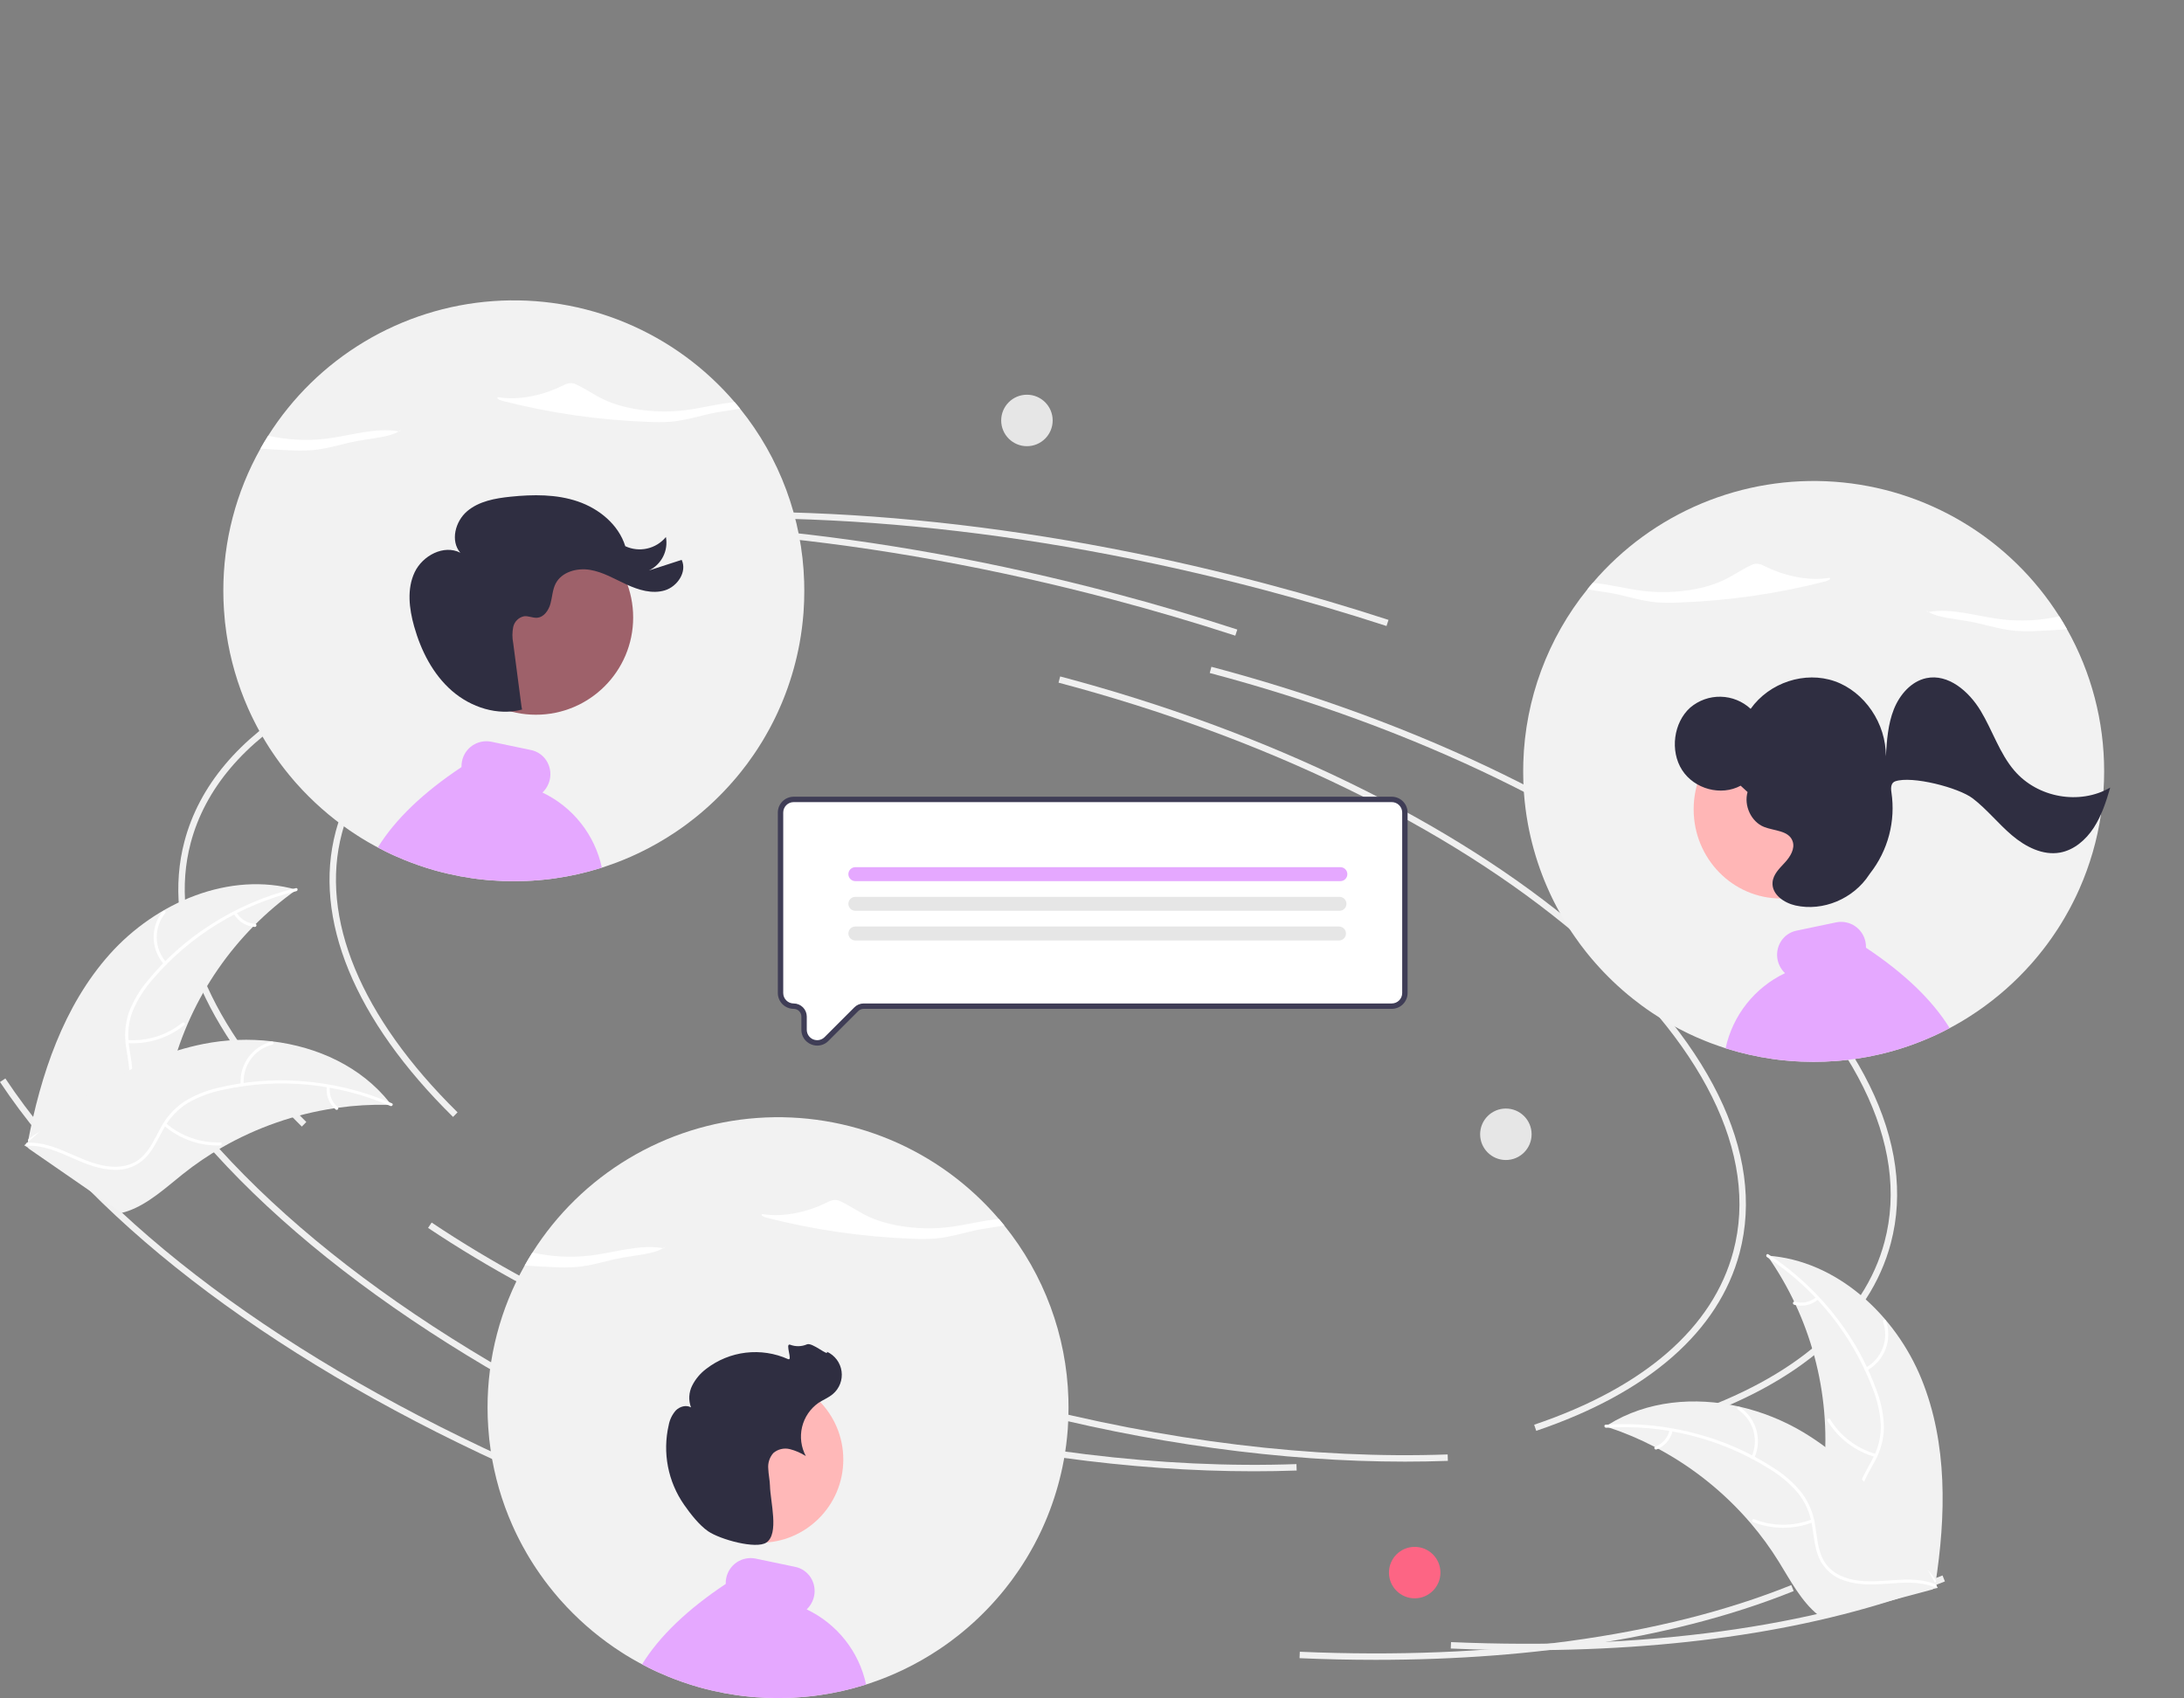 <svg width="810" height="630" viewBox="0 0 810 630" fill="none" xmlns="http://www.w3.org/2000/svg">
<rect x="0" y="0" width="810" height="630" fill="#808080" stroke="none"/>
<g clip-path="url(#clip0_1_2)">
<path d="M168.019 414.31C131.427 378.288 115.973 340.708 124.501 308.494C135.445 267.154 184.066 238.57 257.895 230.073L258.168 232.444C185.366 240.823 137.487 268.765 126.808 309.104C118.508 340.455 133.739 377.214 169.694 412.61L168.019 414.31Z" fill="#F0F0F0"/>
<path d="M521.067 542.177C475.399 542.177 425.771 535.39 376.478 522.34C315.519 506.202 259.627 481.843 214.843 451.897L216.169 449.913C260.737 479.715 316.382 503.962 377.088 520.033C431.948 534.557 487.218 541.286 536.905 539.51L536.991 541.895C531.744 542.083 526.436 542.177 521.067 542.177Z" fill="#F0F0F0"/>
<path d="M625.837 527.169L625.073 524.908C665.917 511.099 691.464 488.853 698.951 460.573C708.467 424.624 687.792 382.907 640.732 343.106C593.432 303.104 525.224 269.912 448.67 249.646L449.281 247.338C526.169 267.694 594.709 301.058 642.272 341.284C690.076 381.713 711.024 424.294 701.258 461.184C693.556 490.274 667.476 513.091 625.837 527.169Z" fill="#F0F0F0"/>
<path d="M250.79 543.174C161.054 503.375 91.905 451.741 56.083 397.781L58.071 396.461C93.645 450.047 162.431 501.375 251.757 540.993L250.79 543.174Z" fill="#F0F0F0"/>
<path d="M566.296 612.123C557.04 612.123 547.626 611.916 538.054 611.503L538.156 609.119C609.589 612.212 672.616 603.663 720.435 584.393L721.328 586.607C679.614 603.415 626.446 612.123 566.296 612.123Z" fill="#F0F0F0"/>
<path d="M514.229 232.213C499.398 227.384 484.142 222.888 468.886 218.849C381.094 195.607 294.793 187.355 219.311 194.99L219.071 192.615C294.835 184.955 381.431 193.227 469.497 216.542C484.796 220.592 500.095 225.101 514.968 229.944L514.229 232.213Z" fill="#F0F0F0"/>
<path d="M111.936 417.89C75.344 381.868 59.89 344.288 68.418 312.074C79.362 270.733 127.983 242.15 201.812 233.653L202.085 236.024C129.283 244.403 81.404 272.344 70.725 312.684C62.425 344.035 77.656 380.794 113.611 416.19L111.936 417.89Z" fill="#F0F0F0"/>
<path d="M464.985 545.756C419.316 545.756 369.689 538.97 320.395 525.92C259.436 509.782 203.544 485.423 158.76 455.477L160.086 453.493C204.654 483.295 260.299 507.542 321.005 523.612C375.865 538.137 431.135 544.866 480.822 543.09L480.908 545.474C475.661 545.663 470.353 545.757 464.985 545.756Z" fill="#F0F0F0"/>
<path d="M569.754 530.749L568.99 528.488C609.834 514.678 635.381 492.432 642.868 464.153C652.385 428.204 631.709 386.486 584.649 346.686C537.349 306.684 469.141 273.492 392.588 253.225L393.198 250.918C470.086 271.273 538.626 304.637 586.189 344.864C633.993 385.293 654.941 427.874 645.175 464.764C637.474 493.854 611.393 516.671 569.754 530.749Z" fill="#F0F0F0"/>
<path d="M194.707 546.754C104.971 506.955 35.822 455.32 0 401.361L1.988 400.041C37.562 453.627 106.348 504.955 195.674 544.573L194.707 546.754Z" fill="#F0F0F0"/>
<path d="M510.213 615.703C500.957 615.703 491.543 615.496 481.971 615.083L482.073 612.699C553.507 615.791 616.533 607.243 664.352 587.972L665.245 590.186C623.531 606.995 570.364 615.703 510.213 615.703Z" fill="#F0F0F0"/>
<path d="M458.147 235.793C443.315 230.964 428.059 226.468 412.803 222.429C325.011 199.187 238.71 190.935 163.228 198.57L162.988 196.195C238.752 188.535 325.348 196.807 413.414 220.121C428.713 224.172 444.012 228.681 458.885 233.524L458.147 235.793Z" fill="#F0F0F0"/>
<path d="M40.677 353.969C57.827 334.74 85.183 323.021 109.975 330.037C87.103 346.222 70.695 369.975 63.651 397.094C60.972 407.563 59.083 419.485 50.377 425.886C44.96 429.869 37.782 430.82 31.12 429.913C24.458 429.006 18.159 426.415 11.944 423.848L10.272 423.993C15.08 398.68 23.527 373.197 40.677 353.969Z" fill="#F2F2F2"/>
<path d="M109.899 330.572C89.172 335.59 70.552 347.012 56.686 363.215C53.639 366.65 51.153 370.544 49.318 374.754C47.664 378.912 47.153 383.437 47.839 387.86C48.396 391.996 49.444 396.163 48.986 400.362C48.719 402.509 48.002 404.574 46.882 406.424C45.761 408.273 44.261 409.865 42.482 411.095C38.129 414.274 32.893 415.699 27.724 416.914C21.985 418.264 16.002 419.575 11.324 423.39C10.757 423.852 10.073 422.945 10.639 422.484C18.779 415.848 30.09 416.7 39.096 411.88C43.298 409.631 46.848 406.102 47.711 401.259C48.466 397.025 47.388 392.727 46.788 388.544C46.056 384.24 46.388 379.821 47.757 375.675C49.371 371.386 51.704 367.403 54.654 363.896C61.171 355.895 68.905 348.969 77.574 343.371C87.431 336.927 98.319 332.217 109.765 329.444C110.473 329.273 110.603 330.402 109.899 330.572Z" fill="white"/>
<path d="M60.844 357.735C58.441 355.04 57.075 351.578 56.989 347.968C56.903 344.358 58.103 340.835 60.375 338.029C60.837 337.462 61.739 338.153 61.276 338.72C59.156 341.33 58.038 344.611 58.125 347.973C58.212 351.334 59.498 354.554 61.75 357.05C62.239 357.594 61.33 358.275 60.844 357.735Z" fill="white"/>
<path d="M47.281 385.8C54.646 386.289 61.925 383.984 67.666 379.345C68.234 378.885 68.918 379.791 68.351 380.251C62.367 385.067 54.788 387.45 47.124 386.925C46.394 386.874 46.554 385.749 47.281 385.8Z" fill="white"/>
<path d="M87.687 338.411C88.399 339.648 89.407 340.688 90.621 341.439C91.835 342.189 93.216 342.627 94.641 342.712C95.371 342.753 95.21 343.877 94.484 343.836C92.911 343.735 91.386 343.25 90.043 342.424C88.7 341.597 87.58 340.455 86.781 339.096C86.695 338.974 86.658 338.824 86.679 338.676C86.699 338.528 86.775 338.394 86.891 338.3C87.012 338.21 87.163 338.171 87.312 338.192C87.461 338.213 87.595 338.291 87.687 338.411Z" fill="white"/>
<path d="M145.166 409.859C144.709 409.846 144.252 409.833 143.79 409.828C137.645 409.687 131.499 410.045 125.413 410.9C124.941 410.958 124.464 411.025 123.995 411.097C109.353 413.312 95.25 418.226 82.402 425.589C77.292 428.524 72.413 431.843 67.807 435.518C61.446 440.594 54.953 446.603 47.506 449.205C46.732 449.485 45.941 449.717 45.139 449.899L10.579 426.021C10.527 425.928 10.47 425.842 10.419 425.748L8.995 424.857C9.219 424.651 9.457 424.442 9.681 424.236C9.81 424.116 9.948 424.001 10.077 423.881C10.166 423.803 10.256 423.725 10.331 423.649C10.361 423.622 10.391 423.597 10.415 423.578C10.49 423.502 10.569 423.44 10.639 423.372C11.961 422.2 13.294 421.036 14.637 419.879C14.642 419.871 14.642 419.871 14.655 419.868C24.912 411.077 35.992 403.065 47.936 396.989C48.296 396.806 48.66 396.615 49.035 396.444C54.434 393.735 60.046 391.472 65.814 389.677C68.975 388.705 72.184 387.893 75.427 387.245C83.811 385.586 92.404 385.257 100.89 386.269C117.807 388.288 133.89 395.696 144.375 408.846C144.643 409.183 144.904 409.514 145.166 409.859Z" fill="#F2F2F2"/>
<path d="M144.786 410.244C125.215 401.771 103.471 399.681 82.645 404.27C78.144 405.178 73.814 406.79 69.815 409.047C65.99 411.371 62.858 414.676 60.743 418.621C58.697 422.258 57.026 426.216 54.132 429.294C52.627 430.847 50.81 432.064 48.802 432.866C46.793 433.668 44.638 434.036 42.477 433.947C37.087 433.864 32.048 431.85 27.189 429.708C21.794 427.331 16.228 424.776 10.196 425.004C9.466 425.032 9.465 423.896 10.195 423.869C20.689 423.471 29.208 430.962 39.3 432.535C44.01 433.269 48.969 432.589 52.573 429.242C55.725 426.315 57.452 422.235 59.492 418.534C61.499 414.656 64.424 411.329 68.013 408.842C71.885 406.39 76.145 404.613 80.612 403.59C90.633 401.125 100.978 400.252 111.27 401.001C123.02 401.791 134.549 404.585 145.358 409.262C146.026 409.552 145.45 410.531 144.786 410.244Z" fill="white"/>
<path d="M89.264 402.398C88.968 398.799 89.962 395.212 92.067 392.278C94.171 389.344 97.251 387.254 100.754 386.381C101.464 386.206 101.768 387.301 101.057 387.475C97.793 388.282 94.925 390.23 92.971 392.966C91.016 395.702 90.105 399.047 90.4 402.396C90.463 403.124 89.327 403.121 89.264 402.398Z" fill="white"/>
<path d="M61.538 416.639C67.124 421.464 74.323 424.006 81.7 423.759C82.431 423.734 82.432 424.869 81.702 424.895C74.024 425.138 66.537 422.477 60.736 417.443C60.183 416.963 60.988 416.162 61.538 416.639Z" fill="white"/>
<path d="M122.331 403.129C122.155 404.545 122.334 405.983 122.851 407.313C123.368 408.643 124.207 409.824 125.294 410.75C125.852 411.223 125.047 412.024 124.492 411.554C123.296 410.526 122.371 409.22 121.796 407.752C121.222 406.284 121.015 404.697 121.195 403.131C121.2 402.981 121.261 402.84 121.366 402.734C121.472 402.629 121.613 402.567 121.762 402.562C121.913 402.563 122.057 402.623 122.163 402.729C122.27 402.835 122.33 402.979 122.331 403.129Z" fill="white"/>
<path d="M712.665 511.593C702.975 487.719 681.149 467.487 655.442 465.762C671.543 488.692 679.013 516.579 676.533 544.488C675.537 555.248 673.309 567.111 679.357 576.066C683.121 581.638 689.561 584.946 696.141 586.331C702.72 587.716 709.524 587.393 716.239 587.063L717.766 587.762C721.745 562.306 722.354 535.466 712.665 511.593Z" fill="#F2F2F2"/>
<path d="M655.333 466.291C673.168 477.984 686.865 495 694.479 514.921C696.194 519.18 697.227 523.683 697.54 528.264C697.701 532.737 696.661 537.17 694.528 541.105C692.614 544.813 690.226 548.385 689.246 552.495C688.776 554.606 688.757 556.792 689.191 558.911C689.625 561.03 690.502 563.033 691.764 564.789C694.796 569.246 699.249 572.348 703.708 575.23C708.66 578.43 713.854 581.676 716.978 586.841C717.356 587.466 718.305 586.842 717.927 586.217C712.492 577.232 701.551 574.232 694.69 566.666C691.488 563.136 689.331 558.619 690.146 553.768C690.858 549.526 693.317 545.841 695.288 542.103C697.425 538.295 698.597 534.022 698.701 529.657C698.622 525.075 697.764 520.539 696.164 516.245C692.715 506.519 687.759 497.396 681.476 489.21C674.358 479.828 665.687 471.733 655.839 465.274C655.229 464.875 654.728 465.895 655.333 466.291Z" fill="white"/>
<path d="M692.405 508.362C695.574 506.631 698.024 503.829 699.318 500.458C700.612 497.087 700.666 493.366 699.47 489.959C699.225 489.271 698.144 489.618 698.389 490.308C699.509 493.478 699.458 496.944 698.247 500.081C697.035 503.218 694.742 505.818 691.782 507.412C691.139 507.76 691.766 508.707 692.405 508.362Z" fill="white"/>
<path d="M695.747 539.352C688.646 537.338 682.565 532.721 678.717 526.422C678.336 525.797 677.387 526.421 677.767 527.045C681.784 533.592 688.122 538.384 695.516 540.464C696.221 540.662 696.448 539.549 695.747 539.352Z" fill="white"/>
<path d="M673.619 481.14C672.532 482.065 671.233 482.706 669.837 483.005C668.442 483.304 666.994 483.252 665.624 482.853C664.922 482.647 664.696 483.76 665.393 483.965C666.909 484.399 668.508 484.454 670.051 484.127C671.593 483.8 673.032 483.101 674.242 482.089C674.364 482.004 674.449 481.874 674.479 481.728C674.509 481.582 674.483 481.43 674.405 481.303C674.322 481.178 674.193 481.09 674.045 481.06C673.898 481.029 673.745 481.058 673.619 481.14Z" fill="white"/>
<path d="M595.469 529.112C595.904 529.254 596.339 529.395 596.776 529.546C602.611 531.478 608.278 533.882 613.724 536.732C614.148 536.946 614.575 537.169 614.993 537.394C628.038 544.401 639.67 553.77 649.295 565.023C653.121 569.504 656.601 574.27 659.704 579.28C663.989 586.198 668.085 594.04 674.224 598.993C674.859 599.517 675.526 600.001 676.22 600.443L716.795 589.57C716.875 589.499 716.958 589.437 717.038 589.366L718.678 589.006C718.536 588.736 718.383 588.46 718.241 588.19C718.159 588.033 718.068 587.879 717.987 587.722C717.929 587.619 717.871 587.515 717.826 587.418C717.807 587.384 717.787 587.349 717.771 587.324C717.725 587.227 717.672 587.142 717.629 587.054C716.777 585.506 715.914 583.962 715.038 582.42C715.035 582.411 715.035 582.411 715.024 582.404C708.319 570.677 700.576 559.407 691.369 549.67C691.092 549.377 690.812 549.075 690.517 548.787C686.342 544.421 681.818 540.404 676.989 536.775C674.338 534.797 671.589 532.954 668.752 531.253C661.413 526.873 653.431 523.675 645.098 521.776C628.487 517.992 610.85 519.563 596.555 528.425C596.189 528.651 595.832 528.876 595.469 529.112Z" fill="#F2F2F2"/>
<path d="M595.698 529.603C616.979 528.201 638.159 533.54 656.232 544.862C660.166 547.23 663.702 550.204 666.71 553.673C669.531 557.147 671.37 561.314 672.036 565.739C672.74 569.853 672.984 574.142 674.676 578.013C675.572 579.982 676.873 581.739 678.495 583.17C680.117 584.6 682.023 585.671 684.089 586.313C689.193 588.047 694.616 587.843 699.912 587.459C705.792 587.033 711.893 586.498 717.497 588.74C718.176 589.012 718.558 587.942 717.88 587.671C708.13 583.769 697.589 587.961 687.555 586.051C682.873 585.16 678.431 582.852 676.161 578.489C674.176 574.673 673.921 570.25 673.244 566.078C672.657 561.751 671.02 557.634 668.475 554.086C665.654 550.475 662.238 547.37 658.375 544.905C649.766 539.216 640.316 534.916 630.371 532.162C619.038 528.957 607.241 527.714 595.49 528.486C594.762 528.535 594.976 529.651 595.698 529.603Z" fill="white"/>
<path d="M650.627 540.874C652.115 537.584 652.385 533.872 651.389 530.401C650.392 526.931 648.195 523.927 645.189 521.927C644.579 521.524 643.925 522.453 644.535 522.856C647.338 524.713 649.385 527.511 650.306 530.745C651.227 533.979 650.962 537.436 649.558 540.491C649.254 541.155 650.325 541.535 650.627 540.874Z" fill="white"/>
<path d="M671.954 563.606C665.071 566.273 657.436 566.247 650.571 563.535C649.891 563.266 649.509 564.335 650.188 564.604C657.337 567.413 665.283 567.424 672.439 564.633C673.121 564.366 672.632 563.341 671.954 563.606Z" fill="white"/>
<path d="M619.238 530.449C618.928 531.842 618.276 533.136 617.342 534.215C616.408 535.294 615.22 536.124 613.886 536.631C613.201 536.889 613.691 537.914 614.371 537.658C615.843 537.091 617.153 536.173 618.188 534.983C619.223 533.793 619.95 532.368 620.307 530.832C620.353 530.69 620.343 530.536 620.279 530.401C620.215 530.267 620.103 530.161 619.964 530.106C619.822 530.056 619.666 530.064 619.53 530.129C619.395 530.193 619.289 530.308 619.238 530.449Z" fill="white"/>
<path d="M524.682 592.886C529.955 592.886 534.229 588.612 534.229 583.34C534.229 578.068 529.955 573.794 524.682 573.794C519.41 573.794 515.136 578.068 515.136 583.34C515.136 588.612 519.41 592.886 524.682 592.886Z" fill="#FD6584"/>
<path d="M558.496 430.296C563.768 430.296 568.042 426.022 568.042 420.75C568.042 415.478 563.768 411.204 558.496 411.204C553.224 411.204 548.95 415.478 548.95 420.75C548.95 426.022 553.224 430.296 558.496 430.296Z" fill="#E6E6E6"/>
<path d="M380.867 165.508C386.14 165.508 390.413 161.234 390.413 155.962C390.413 150.69 386.14 146.416 380.867 146.416C375.595 146.416 371.321 150.69 371.321 155.962C371.321 161.234 375.595 165.508 380.867 165.508Z" fill="#E6E6E6"/>
<path d="M180.825 522.146C180.825 524.576 180.905 527.006 181.075 529.416C181.255 532.296 181.566 535.156 181.986 537.996C183.397 547.558 186.095 556.886 190.005 565.726C190.205 566.166 190.405 566.606 190.605 567.046L190.905 567.706C191.005 567.926 191.115 568.146 191.215 568.356C191.355 568.646 191.485 568.926 191.625 569.206C191.795 569.556 191.965 569.906 192.145 570.256C192.165 570.296 192.185 570.346 192.215 570.396C192.365 570.696 192.505 570.986 192.665 571.286C192.695 571.351 192.728 571.414 192.766 571.476C192.936 571.816 193.116 572.166 193.296 572.506C193.496 572.866 193.685 573.236 193.885 573.596C194.365 574.486 194.865 575.366 195.375 576.246C195.525 576.506 195.675 576.766 195.835 577.026C195.975 577.266 196.116 577.506 196.266 577.746C196.366 577.906 196.465 578.076 196.565 578.236C196.725 578.506 196.885 578.766 197.055 579.036C197.425 579.626 197.805 580.216 198.175 580.806H198.185C198.355 581.076 198.535 581.346 198.715 581.606V581.616C199.245 582.416 199.795 583.216 200.345 584.006L200.349 584.006L200.353 584.008L200.355 584.012L200.355 584.016C200.795 584.656 201.255 585.276 201.705 585.896V585.906C202.005 586.296 202.295 586.696 202.595 587.086C202.835 587.406 203.085 587.736 203.335 588.056C203.385 588.126 203.445 588.186 203.495 588.256V588.266C203.565 588.356 203.635 588.436 203.705 588.526C204.765 589.886 205.859 591.216 206.986 592.516L207.165 592.726C207.225 592.796 207.295 592.866 207.355 592.946C207.455 593.056 207.545 593.166 207.645 593.276C207.735 593.386 207.835 593.496 207.935 593.606C213.809 600.221 220.468 606.095 227.766 611.096C228.736 611.766 229.725 612.416 230.715 613.046C230.965 613.206 231.215 613.366 231.465 613.516C231.535 613.566 231.615 613.616 231.685 613.666C231.825 613.746 231.955 613.826 232.095 613.916C232.225 613.996 232.355 614.076 232.495 614.156C233.025 614.486 233.565 614.806 234.105 615.126C234.235 615.206 234.376 615.286 234.516 615.366C234.646 615.436 234.785 615.516 234.925 615.596C234.925 615.606 234.925 615.606 234.935 615.606H234.945V615.616H234.955C235.626 616.006 236.306 616.386 236.995 616.756C237.365 616.956 237.745 617.166 238.125 617.356C238.985 617.826 239.855 618.276 240.725 618.706C241.035 618.856 241.355 619.006 241.665 619.166C241.925 619.286 242.185 619.416 242.445 619.536C242.525 619.576 242.595 619.606 242.665 619.646C242.885 619.746 243.095 619.846 243.315 619.946C243.555 620.056 243.795 620.166 244.025 620.276C244.295 620.396 244.556 620.516 244.826 620.626C245.826 621.076 246.835 621.506 247.845 621.916C251.465 623.399 255.164 624.681 258.925 625.756C259.095 625.806 259.275 625.856 259.455 625.906C261.066 626.356 262.686 626.766 264.316 627.136C267.166 627.796 270.042 628.336 272.946 628.756H272.966C273.316 628.806 273.656 628.856 274.006 628.906C274.036 628.906 274.066 628.916 274.106 628.916C274.106 628.926 274.106 628.926 274.116 628.916C274.496 628.966 274.886 629.016 275.266 629.066C275.291 629.073 275.319 629.077 275.346 629.076C275.706 629.126 276.076 629.166 276.436 629.206C276.826 629.246 277.215 629.286 277.606 629.326C277.906 629.356 278.206 629.386 278.506 629.416C278.531 629.425 278.558 629.428 278.586 629.426C278.856 629.446 279.126 629.476 279.396 629.496H279.436C279.666 629.516 279.906 629.536 280.136 629.556C282.926 629.776 285.726 629.876 288.566 629.876C291.636 629.876 294.686 629.756 297.696 629.496H297.726C298.376 629.436 299.016 629.376 299.656 629.316C299.826 629.296 299.986 629.286 300.156 629.266C300.186 629.266 300.226 629.256 300.256 629.256C300.306 629.246 300.356 629.246 300.416 629.236C300.443 629.237 300.47 629.233 300.496 629.226C300.716 629.206 300.936 629.176 301.166 629.156L301.916 629.066C302.166 629.036 302.416 628.996 302.666 628.966C302.726 628.956 302.776 628.956 302.836 628.946C303.016 628.926 303.196 628.896 303.376 628.866C303.466 628.856 303.556 628.846 303.636 628.836C303.816 628.806 303.986 628.786 304.166 628.756H304.176C309.663 627.966 315.08 626.745 320.376 625.106C320.656 625.016 320.936 624.936 321.216 624.846C321.226 624.846 321.236 624.836 321.246 624.836C321.326 624.806 321.416 624.786 321.496 624.756C322.246 624.516 322.986 624.266 323.726 624.006C324.746 623.666 325.756 623.296 326.766 622.916C327.036 622.806 327.306 622.706 327.576 622.596C328.126 622.386 328.666 622.166 329.206 621.946C330.126 621.576 331.046 621.186 331.956 620.786C332.806 620.406 333.646 620.026 334.486 619.626C334.506 619.616 334.536 619.616 334.556 619.596C334.746 619.506 334.936 619.416 335.116 619.326H335.126C339.731 617.116 344.172 614.579 348.416 611.736C349.776 610.826 351.116 609.886 352.436 608.916C353.496 608.126 354.536 607.326 355.576 606.506C360.706 602.425 365.456 597.886 369.766 592.946V592.936C370.076 592.596 370.366 592.246 370.666 591.896C370.716 591.846 370.756 591.796 370.796 591.756C370.986 591.526 371.166 591.306 371.356 591.086V591.076C371.606 590.786 371.856 590.486 372.096 590.186C372.156 590.116 372.206 590.056 372.256 589.996V589.986C372.456 589.746 372.646 589.506 372.846 589.256C372.946 589.136 373.036 589.016 373.136 588.896V588.886C373.726 588.146 374.296 587.406 374.866 586.646C375.016 586.446 375.166 586.236 375.326 586.026C376.046 585.056 376.746 584.066 377.426 583.076V583.066C377.686 582.696 377.936 582.316 378.196 581.946C378.446 581.566 378.696 581.186 378.946 580.806C379.196 580.406 379.456 580.016 379.706 579.616L379.736 579.556C379.986 579.176 380.236 578.776 380.476 578.386C380.666 578.066 380.856 577.756 381.046 577.446C381.166 577.236 381.296 577.026 381.416 576.806C381.462 576.738 381.506 576.668 381.546 576.596C381.826 576.106 382.106 575.616 382.386 575.126C382.716 574.556 383.036 573.976 383.356 573.396C383.476 573.156 383.606 572.916 383.736 572.676C383.786 572.596 383.826 572.516 383.866 572.436C384.016 572.156 384.166 571.866 384.306 571.576C384.456 571.296 384.606 571.006 384.756 570.716C384.895 570.436 385.046 570.146 385.186 569.856C385.296 569.636 385.396 569.416 385.506 569.196C385.513 569.178 385.523 569.161 385.536 569.146C385.586 569.036 385.636 568.936 385.676 568.836C385.688 568.821 385.698 568.804 385.706 568.786C385.816 568.566 385.916 568.336 386.026 568.116C386.166 567.826 386.296 567.526 386.436 567.236C386.526 567.036 386.626 566.826 386.716 566.616C386.846 566.326 386.986 566.036 387.106 565.736C387.246 565.436 387.376 565.136 387.506 564.826C387.543 564.751 387.576 564.674 387.606 564.596C387.676 564.456 387.726 564.316 387.786 564.176C387.946 563.806 388.106 563.426 388.256 563.056C388.436 562.636 388.606 562.206 388.766 561.786C388.926 561.396 389.076 560.996 389.226 560.596L389.286 560.456C391.616 554.319 393.383 547.983 394.566 541.526V541.516C395.233 537.829 395.71 534.111 395.996 530.376C396.006 530.166 396.026 529.966 396.036 529.766C396.216 527.236 396.296 524.696 396.296 522.146C396.296 521.016 396.276 519.896 396.246 518.776C395.547 495.352 387.195 472.802 372.466 454.576C372.146 454.176 371.826 453.776 371.496 453.376C371.166 452.976 370.826 452.586 370.496 452.196C359.533 439.358 345.708 429.275 330.134 422.761C314.56 416.247 297.673 413.483 280.835 414.693C263.997 415.902 247.679 421.051 233.196 429.725C218.713 438.398 206.47 450.353 197.456 464.626C196.966 465.406 196.476 466.196 196.006 466.986C195.526 467.786 195.066 468.586 194.606 469.396C185.546 485.499 180.8 503.669 180.825 522.146Z" fill="#F2F2F2"/>
<path d="M284.283 451.679C301.999 456.225 320.154 458.845 338.432 459.495C341.196 459.645 343.966 459.626 346.728 459.438C352.797 458.928 357.995 457.02 363.785 455.978C366.568 455.478 369.669 455.113 372.471 454.573C371.823 453.769 371.164 452.976 370.493 452.192C364.451 452.703 358.315 454.374 352.2 455.15C341.806 456.472 330.16 454.997 322.28 451.36C318.457 449.594 315.528 447.391 311.719 445.618C311.201 445.352 310.639 445.18 310.061 445.111C308.963 445.078 307.878 445.359 306.934 445.922C300.543 449.148 291.263 451.771 282.65 450.328C282.008 450.83 283.228 451.403 284.283 451.679Z" fill="white"/>
<path d="M246.169 463.034C246.09 463.02 246.011 463.009 245.932 462.995C246.263 462.79 246.575 462.555 246.863 462.294L246.169 463.034Z" fill="white"/>
<path d="M194.608 469.4C198.205 469.687 201.821 469.901 205.456 470.042C208.22 470.191 210.991 470.172 213.752 469.986C219.821 469.473 225.02 467.568 230.809 466.525C236.115 465.572 242.563 465.112 245.932 462.995C237.225 461.488 228.203 464.556 219.225 465.698C211.962 466.591 204.6 466.227 197.461 464.623C196.467 466.187 195.516 467.779 194.608 469.4Z" fill="white"/>
<path d="M238.126 617.356C238.986 617.826 239.856 618.276 240.726 618.706C241.036 618.856 241.356 619.006 241.666 619.166C241.926 619.286 242.186 619.416 242.446 619.536C242.526 619.576 242.596 619.606 242.666 619.646C242.886 619.746 243.096 619.846 243.316 619.946C243.556 620.056 243.796 620.166 244.026 620.276C244.296 620.396 244.556 620.516 244.826 620.626C245.826 621.076 246.836 621.506 247.846 621.916C251.465 623.399 255.164 624.681 258.926 625.756C259.096 625.806 259.276 625.856 259.456 625.906C261.066 626.356 262.686 626.766 264.316 627.136C267.166 627.796 270.042 628.336 272.946 628.756H272.966C273.316 628.806 273.656 628.856 274.006 628.906C274.036 628.906 274.066 628.916 274.106 628.916C274.106 628.926 274.106 628.926 274.116 628.916C274.496 628.966 274.886 629.016 275.266 629.066C275.291 629.073 275.319 629.077 275.346 629.076C275.706 629.126 276.076 629.166 276.436 629.206C276.826 629.246 277.216 629.286 277.606 629.326C277.906 629.356 278.206 629.386 278.506 629.416C278.531 629.425 278.558 629.428 278.586 629.426C278.856 629.446 279.126 629.476 279.396 629.496H279.436C279.666 629.516 279.906 629.536 280.136 629.556C282.926 629.776 285.726 629.876 288.566 629.876C291.636 629.876 294.686 629.756 297.696 629.496H297.726C298.376 629.436 299.016 629.376 299.656 629.316C299.826 629.296 299.986 629.286 300.156 629.266C300.186 629.266 300.226 629.256 300.256 629.256C300.306 629.246 300.356 629.246 300.416 629.236C300.443 629.237 300.47 629.233 300.496 629.226C300.716 629.206 300.936 629.176 301.166 629.156L301.916 629.066C302.166 629.036 302.416 628.996 302.666 628.966C302.726 628.956 302.776 628.956 302.836 628.946C303.016 628.926 303.196 628.896 303.376 628.866C303.466 628.856 303.556 628.846 303.636 628.836C303.816 628.806 303.986 628.786 304.166 628.756H304.176C309.663 627.966 315.08 626.745 320.376 625.106C320.656 625.016 320.936 624.936 321.216 624.846C319.924 618.824 317.266 613.18 313.446 608.349C309.626 603.518 304.747 599.631 299.186 596.986C300.561 595.675 301.512 593.982 301.916 592.126C302.175 590.929 302.196 589.693 301.976 588.488C301.756 587.283 301.301 586.134 300.636 585.106C299.338 583.113 297.302 581.718 294.976 581.226L280.156 578.126C277.77 577.661 275.297 578.156 273.275 579.504C271.252 580.853 269.844 582.945 269.356 585.326C269.204 586.056 269.137 586.801 269.156 587.546C254.886 597.046 244.615 606.896 238.126 617.356Z" fill="#E5A8FF"/>
<path d="M281.884 572.272C298.937 572.272 312.76 558.449 312.76 541.397C312.76 524.345 298.937 510.521 281.884 510.521C264.832 510.521 251.009 524.345 251.009 541.397C251.009 558.449 264.832 572.272 281.884 572.272Z" fill="#FFB8B8"/>
<path d="M262.639 568.016C259.347 565.767 255.984 561.445 253.74 558.206C250.765 553.948 248.719 549.113 247.733 544.014C246.746 538.914 246.843 533.665 248.015 528.605C248.389 526.582 249.308 524.699 250.673 523.16C252.127 521.721 254.502 521.039 256.277 522.056C255.793 520.759 255.579 519.377 255.65 517.994C255.721 516.611 256.074 515.257 256.689 514.017C257.936 511.539 259.744 509.386 261.968 507.729C266.222 504.453 271.283 502.39 276.615 501.759C281.947 501.128 287.35 501.952 292.251 504.143C294.18 505.037 291.012 498.135 293.031 498.801C295.036 499.577 297.266 499.538 299.243 498.691C301.141 497.736 307.434 503.414 306.706 501.417C308.147 502.071 309.399 503.079 310.345 504.348C311.291 505.616 311.901 507.103 312.118 508.671C312.335 510.238 312.152 511.835 311.585 513.312C311.018 514.79 310.087 516.1 308.878 517.121C307.284 518.466 305.295 519.24 303.55 520.382C300.493 522.533 298.329 525.728 297.467 529.365C296.605 533.002 297.105 536.829 298.871 540.123C297.036 538.943 295.021 538.068 292.907 537.531C291.846 537.272 290.738 537.27 289.676 537.525C288.615 537.781 287.629 538.286 286.802 538.999C286.111 539.79 285.589 540.714 285.267 541.714C284.946 542.714 284.833 543.769 284.935 544.815C285.004 546.91 285.502 548.974 285.558 551.07C285.722 557.219 289.016 568.91 284.248 572.178C280.486 574.758 267.135 571.087 262.639 568.016Z" fill="#2F2E41"/>
<path d="M303.114 386.856C302.464 386.855 301.82 386.724 301.22 386.473C300.325 386.114 299.559 385.492 299.023 384.69C298.487 383.888 298.206 382.943 298.216 381.978V377.091C298.215 376.066 297.808 375.083 297.083 374.358C296.358 373.633 295.375 373.225 294.35 373.224C293.06 373.223 291.823 372.71 290.91 371.797C289.998 370.885 289.485 369.648 289.483 368.358V301.402C289.485 300.112 289.998 298.875 290.91 297.963C291.822 297.051 293.059 296.537 294.35 296.536H516.176C517.467 296.537 518.704 297.05 519.616 297.963C520.528 298.875 521.042 300.112 521.043 301.402V368.358C521.042 369.648 520.528 370.885 519.616 371.797C518.704 372.71 517.467 373.223 516.176 373.224H320.321C319.813 373.223 319.31 373.322 318.84 373.517C318.371 373.711 317.945 373.996 317.586 374.357L306.524 385.419C306.079 385.872 305.549 386.233 304.963 386.479C304.378 386.726 303.749 386.854 303.114 386.856Z" fill="white"/>
<path d="M303.114 387.856C302.332 387.855 301.558 387.699 300.837 387.397C299.758 386.963 298.835 386.214 298.189 385.247C297.543 384.28 297.204 383.141 297.216 381.978V377.091C297.216 376.331 296.913 375.603 296.376 375.065C295.839 374.528 295.11 374.225 294.35 374.224C292.795 374.222 291.303 373.604 290.204 372.504C289.104 371.404 288.485 369.913 288.483 368.357V301.402C288.485 299.847 289.104 298.356 290.203 297.256C291.303 296.156 292.794 295.538 294.35 295.536H516.176C517.732 295.538 519.223 296.156 520.323 297.256C521.423 298.356 522.041 299.847 522.043 301.402V368.357C522.041 369.913 521.423 371.404 520.323 372.504C519.223 373.604 517.732 374.222 516.176 374.224H320.321C319.944 374.223 319.571 374.297 319.223 374.441C318.875 374.585 318.559 374.797 318.293 375.064L307.231 386.126C306.694 386.672 306.053 387.106 305.346 387.404C304.639 387.701 303.881 387.854 303.114 387.856ZM294.35 297.536C293.325 297.537 292.342 297.945 291.617 298.67C290.892 299.395 290.484 300.377 290.483 301.402V368.357C290.484 369.382 290.892 370.365 291.617 371.09C292.342 371.815 293.325 372.223 294.35 372.224C295.64 372.226 296.877 372.739 297.79 373.652C298.702 374.564 299.215 375.801 299.216 377.091V381.978C299.217 382.743 299.443 383.49 299.868 384.126C300.293 384.762 300.897 385.257 301.604 385.55C302.31 385.842 303.087 385.919 303.837 385.77C304.587 385.62 305.276 385.252 305.817 384.712L316.879 373.65C317.33 373.197 317.866 372.837 318.457 372.592C319.048 372.348 319.681 372.222 320.321 372.224H516.176C517.202 372.223 518.185 371.815 518.909 371.09C519.634 370.365 520.042 369.382 520.043 368.357V301.402C520.042 300.377 519.634 299.394 518.909 298.669C518.184 297.945 517.201 297.537 516.176 297.536L294.35 297.536Z" fill="#3F3D56"/>
<path d="M497.114 326.848H317.236C316.549 326.848 315.89 326.575 315.404 326.089C314.918 325.604 314.645 324.945 314.645 324.257C314.645 323.57 314.918 322.911 315.404 322.425C315.89 321.94 316.549 321.667 317.236 321.667H497.114C497.801 321.667 498.46 321.94 498.946 322.425C499.432 322.911 499.705 323.57 499.705 324.257C499.705 324.945 499.432 325.604 498.946 326.089C498.46 326.575 497.801 326.848 497.114 326.848Z" fill="#E5A8FF"/>
<path d="M496.784 337.855H317.236C316.549 337.855 315.89 337.582 315.404 337.096C314.918 336.61 314.645 335.951 314.645 335.264C314.645 334.577 314.918 333.918 315.404 333.432C315.89 332.946 316.549 332.673 317.236 332.673H496.784C497.471 332.673 498.13 332.946 498.616 333.432C499.102 333.918 499.375 334.577 499.375 335.264C499.375 335.951 499.102 336.61 498.616 337.096C498.13 337.582 497.471 337.855 496.784 337.855Z" fill="#E6E6E6"/>
<path d="M496.605 348.861H317.236C316.549 348.861 315.89 348.588 315.404 348.103C314.918 347.617 314.645 346.958 314.645 346.271C314.645 345.584 314.918 344.925 315.404 344.439C315.89 343.953 316.549 343.68 317.236 343.68H496.605C497.292 343.68 497.951 343.953 498.437 344.439C498.923 344.925 499.196 345.584 499.196 346.271C499.196 346.958 498.923 347.617 498.437 348.103C497.951 348.588 497.292 348.861 496.605 348.861Z" fill="#E6E6E6"/>
<path d="M780.385 286.146C780.385 288.576 780.305 291.006 780.135 293.416C779.955 296.296 779.646 299.156 779.226 301.996C777.814 311.558 775.116 320.886 771.206 329.726C771.006 330.166 770.806 330.606 770.606 331.046L770.305 331.706C770.205 331.926 770.095 332.146 769.995 332.356C769.855 332.646 769.726 332.926 769.586 333.206C769.416 333.556 769.245 333.906 769.065 334.256C769.045 334.296 769.025 334.346 768.995 334.396C768.845 334.696 768.706 334.986 768.546 335.286C768.516 335.351 768.483 335.414 768.445 335.476C768.275 335.816 768.096 336.166 767.916 336.506C767.716 336.866 767.526 337.236 767.326 337.596C766.846 338.486 766.346 339.366 765.836 340.246C765.686 340.506 765.535 340.766 765.375 341.026C765.235 341.266 765.095 341.506 764.945 341.746C764.845 341.906 764.745 342.076 764.645 342.236C764.485 342.506 764.325 342.766 764.155 343.036C763.785 343.626 763.405 344.216 763.035 344.806H763.025C762.855 345.076 762.675 345.346 762.495 345.606V345.616C761.965 346.416 761.415 347.216 760.865 348.006C760.864 348.006 760.863 348.006 760.862 348.006C760.86 348.007 760.859 348.008 760.858 348.008C760.857 348.009 760.857 348.01 760.856 348.012C760.856 348.013 760.855 348.014 760.855 348.016C760.415 348.656 759.955 349.276 759.505 349.896V349.906C759.205 350.296 758.915 350.696 758.615 351.086C758.375 351.406 758.125 351.736 757.875 352.056C757.825 352.126 757.765 352.186 757.715 352.256V352.266C757.645 352.356 757.575 352.436 757.505 352.526C756.445 353.886 755.352 355.216 754.225 356.516L754.045 356.726C753.985 356.796 753.915 356.866 753.855 356.946C753.755 357.056 753.665 357.166 753.565 357.276C753.475 357.386 753.375 357.496 753.275 357.606C747.402 364.221 740.743 370.095 733.445 375.096C732.475 375.766 731.485 376.416 730.495 377.046C730.245 377.206 729.995 377.366 729.745 377.516C729.675 377.566 729.595 377.616 729.525 377.666C729.385 377.746 729.255 377.826 729.115 377.916C728.985 377.996 728.855 378.076 728.715 378.156C728.185 378.486 727.645 378.806 727.105 379.126C726.975 379.206 726.835 379.286 726.695 379.366C726.565 379.436 726.425 379.516 726.285 379.596C726.285 379.606 726.285 379.606 726.275 379.606H726.265V379.616H726.255C725.585 380.006 724.905 380.386 724.215 380.756C723.845 380.956 723.465 381.166 723.085 381.356C722.225 381.826 721.355 382.276 720.485 382.706C720.175 382.856 719.855 383.006 719.545 383.166C719.285 383.286 719.025 383.416 718.765 383.536C718.685 383.576 718.615 383.606 718.545 383.646C718.325 383.746 718.115 383.846 717.895 383.946C717.655 384.056 717.415 384.166 717.185 384.276C716.915 384.396 716.655 384.516 716.385 384.626C715.385 385.076 714.375 385.506 713.365 385.916C709.746 387.399 706.047 388.681 702.285 389.756C702.115 389.806 701.935 389.856 701.755 389.906C700.145 390.356 698.525 390.766 696.895 391.136C694.045 391.796 691.169 392.336 688.265 392.756H688.245C687.895 392.806 687.555 392.856 687.205 392.906C687.175 392.906 687.145 392.916 687.105 392.916C687.105 392.926 687.105 392.926 687.095 392.916C686.715 392.966 686.325 393.016 685.945 393.066C685.919 393.073 685.892 393.077 685.865 393.076C685.505 393.126 685.135 393.166 684.775 393.206C684.385 393.246 683.995 393.286 683.605 393.326C683.305 393.356 683.005 393.386 682.705 393.416C682.68 393.424 682.652 393.428 682.625 393.426C682.355 393.446 682.085 393.476 681.815 393.496H681.775C681.545 393.516 681.305 393.536 681.075 393.556C678.285 393.776 675.485 393.876 672.645 393.876C669.575 393.876 666.525 393.756 663.515 393.496H663.485C662.835 393.436 662.195 393.376 661.555 393.316C661.385 393.296 661.225 393.286 661.055 393.266C661.025 393.266 660.985 393.256 660.955 393.256C660.905 393.246 660.855 393.246 660.795 393.236C660.768 393.237 660.741 393.233 660.715 393.226C660.495 393.206 660.275 393.176 660.045 393.156L659.295 393.066C659.045 393.036 658.795 392.996 658.545 392.966C658.485 392.956 658.435 392.956 658.375 392.946C658.195 392.926 658.015 392.896 657.835 392.866C657.745 392.856 657.655 392.846 657.575 392.836C657.395 392.806 657.225 392.786 657.045 392.756H657.035C651.548 391.966 646.131 390.745 640.835 389.106C640.555 389.016 640.275 388.936 639.995 388.846C639.985 388.846 639.975 388.836 639.965 388.836C639.885 388.806 639.795 388.786 639.715 388.756C638.965 388.516 638.225 388.266 637.485 388.006C636.465 387.666 635.455 387.296 634.445 386.916C634.175 386.806 633.905 386.706 633.635 386.596C633.085 386.386 632.545 386.166 632.005 385.946C631.085 385.576 630.165 385.186 629.255 384.786C628.405 384.406 627.565 384.026 626.725 383.626C626.705 383.616 626.675 383.616 626.655 383.596C626.465 383.506 626.275 383.416 626.095 383.326H626.085C621.48 381.116 617.039 378.579 612.795 375.736C611.435 374.826 610.095 373.886 608.775 372.916C607.715 372.126 606.675 371.326 605.635 370.506C600.505 366.425 595.755 361.886 591.445 356.946V356.936C591.135 356.596 590.845 356.246 590.545 355.896C590.495 355.846 590.455 355.796 590.415 355.756C590.225 355.526 590.045 355.306 589.855 355.086V355.076C589.605 354.786 589.355 354.486 589.115 354.186C589.055 354.116 589.005 354.056 588.955 353.996V353.986C588.755 353.746 588.565 353.506 588.365 353.256C588.265 353.136 588.175 353.016 588.075 352.896V352.886C587.485 352.146 586.915 351.406 586.345 350.646C586.195 350.446 586.045 350.236 585.885 350.026C585.165 349.056 584.465 348.066 583.785 347.076V347.066C583.525 346.696 583.275 346.316 583.015 345.946C582.765 345.566 582.515 345.186 582.265 344.806C582.015 344.406 581.755 344.016 581.505 343.616L581.475 343.556C581.225 343.176 580.975 342.776 580.735 342.386C580.545 342.066 580.355 341.756 580.165 341.446C580.045 341.236 579.915 341.026 579.795 340.806C579.748 340.738 579.705 340.668 579.665 340.596C579.385 340.106 579.105 339.616 578.825 339.126C578.495 338.556 578.175 337.976 577.855 337.396C577.735 337.156 577.605 336.916 577.475 336.676C577.425 336.596 577.385 336.516 577.345 336.436C577.195 336.156 577.045 335.866 576.905 335.576C576.755 335.296 576.605 335.006 576.455 334.716C576.315 334.436 576.165 334.146 576.025 333.856C575.915 333.636 575.815 333.416 575.705 333.196C575.698 333.178 575.688 333.161 575.675 333.146C575.625 333.036 575.575 332.936 575.535 332.836C575.523 332.82 575.513 332.804 575.505 332.786C575.395 332.566 575.295 332.336 575.185 332.116C575.045 331.826 574.915 331.526 574.775 331.236C574.685 331.036 574.585 330.826 574.495 330.616C574.365 330.326 574.225 330.036 574.105 329.736C573.965 329.436 573.835 329.136 573.705 328.826C573.668 328.751 573.635 328.674 573.605 328.596C573.535 328.456 573.485 328.316 573.425 328.176C573.265 327.806 573.105 327.426 572.955 327.056C572.775 326.636 572.605 326.206 572.445 325.786C572.285 325.396 572.135 324.996 571.985 324.596L571.925 324.456C569.595 318.319 567.828 311.983 566.645 305.526V305.516C565.978 301.829 565.501 298.111 565.215 294.376C565.205 294.166 565.185 293.966 565.175 293.766C564.995 291.236 564.915 288.696 564.915 286.146C564.915 285.016 564.935 283.896 564.965 282.776C565.663 259.352 574.016 236.802 588.745 218.576C589.065 218.176 589.385 217.776 589.715 217.376C590.045 216.976 590.385 216.586 590.715 216.196C601.678 203.358 615.503 193.275 631.077 186.761C646.651 180.247 663.538 177.483 680.376 178.693C697.214 179.902 713.532 185.051 728.015 193.724C742.498 202.398 754.741 214.353 763.755 228.626C764.245 229.406 764.735 230.196 765.205 230.986C765.685 231.786 766.145 232.586 766.605 233.396C775.665 249.499 780.411 267.669 780.385 286.146Z" fill="#F2F2F2"/>
<path d="M676.928 215.679C659.212 220.225 641.057 222.845 622.779 223.495C620.015 223.645 617.245 223.626 614.483 223.438C608.414 222.928 603.216 221.02 597.426 219.978C594.643 219.478 591.542 219.113 588.74 218.573C589.388 217.769 590.047 216.976 590.718 216.192C596.76 216.703 602.896 218.374 609.011 219.15C619.405 220.472 631.051 218.997 638.931 215.36C642.754 213.594 645.683 211.391 649.492 209.618C650.01 209.352 650.572 209.18 651.15 209.111C652.248 209.078 653.333 209.359 654.277 209.922C660.668 213.148 669.948 215.771 678.561 214.328C679.203 214.83 677.983 215.403 676.928 215.679Z" fill="white"/>
<path d="M715.042 227.034C715.121 227.02 715.2 227.009 715.279 226.995C714.948 226.79 714.636 226.555 714.348 226.294L715.042 227.034Z" fill="white"/>
<path d="M766.603 233.4C763.006 233.687 759.39 233.901 755.755 234.042C752.991 234.191 750.22 234.172 747.459 233.986C741.39 233.473 736.191 231.568 730.402 230.525C725.096 229.572 718.648 229.112 715.279 226.995C723.986 225.488 733.007 228.556 741.986 229.698C749.249 230.591 756.611 230.227 763.75 228.623C764.744 230.187 765.695 231.779 766.603 233.4Z" fill="white"/>
<path d="M660.5 333.287C678.371 333.287 692.859 318.477 692.859 300.207C692.859 281.938 678.371 267.128 660.5 267.128C642.629 267.128 628.142 281.938 628.142 300.207C628.142 318.477 642.629 333.287 660.5 333.287Z" fill="#FFB6B6"/>
<path d="M723.085 381.356C722.225 381.826 721.355 382.276 720.485 382.706C720.175 382.856 719.855 383.006 719.545 383.166C719.285 383.286 719.025 383.416 718.765 383.536C718.685 383.576 718.615 383.606 718.545 383.646C718.325 383.746 718.115 383.846 717.895 383.946C717.655 384.056 717.415 384.166 717.185 384.276C716.915 384.396 716.655 384.516 716.385 384.626C715.385 385.076 714.375 385.506 713.365 385.916C709.746 387.399 706.047 388.681 702.285 389.756C702.115 389.806 701.935 389.856 701.755 389.906C700.145 390.356 698.525 390.766 696.895 391.136C694.045 391.796 691.169 392.336 688.265 392.756H688.245C687.895 392.806 687.555 392.856 687.205 392.906C687.175 392.906 687.145 392.916 687.105 392.916C687.105 392.926 687.105 392.926 687.095 392.916C686.715 392.966 686.325 393.016 685.945 393.066C685.919 393.073 685.892 393.077 685.865 393.076C685.505 393.126 685.135 393.166 684.775 393.206C684.385 393.246 683.995 393.286 683.605 393.326C683.305 393.356 683.005 393.386 682.705 393.416C682.68 393.425 682.652 393.428 682.625 393.426C682.355 393.446 682.085 393.476 681.815 393.496H681.775C681.545 393.516 681.305 393.536 681.075 393.556C678.285 393.776 675.485 393.876 672.645 393.876C669.575 393.876 666.525 393.756 663.515 393.496H663.485C662.835 393.436 662.195 393.376 661.555 393.316C661.385 393.296 661.225 393.286 661.055 393.266C661.025 393.266 660.985 393.256 660.955 393.256C660.905 393.246 660.855 393.246 660.795 393.236C660.768 393.237 660.741 393.233 660.715 393.226C660.495 393.206 660.275 393.176 660.045 393.156L659.295 393.066C659.045 393.036 658.795 392.996 658.545 392.966C658.485 392.956 658.435 392.956 658.375 392.946C658.195 392.926 658.015 392.896 657.835 392.866C657.745 392.856 657.655 392.846 657.575 392.836C657.395 392.806 657.225 392.786 657.045 392.756H657.035C651.548 391.966 646.131 390.745 640.835 389.106C640.555 389.016 640.275 388.936 639.995 388.846C641.287 382.824 643.945 377.18 647.765 372.349C651.584 367.518 656.464 363.63 662.025 360.986C660.65 359.675 659.699 357.982 659.295 356.126C659.036 354.929 659.015 353.693 659.235 352.488C659.455 351.283 659.91 350.134 660.575 349.106C661.873 347.113 663.909 345.717 666.235 345.226L681.055 342.126C683.441 341.661 685.914 342.156 687.936 343.504C689.959 344.853 691.367 346.945 691.855 349.326C692.007 350.056 692.074 350.801 692.055 351.546C706.325 361.046 716.595 370.896 723.085 381.356Z" fill="#E5A8FF"/>
<path d="M747.088 285.861C741.588 279.447 738.973 270.937 734.576 263.653C730.179 256.369 722.527 249.85 714.443 251.545C708.871 252.714 704.565 257.631 702.384 263.113C700.205 268.595 699.796 274.641 699.414 280.563C699.549 268.392 691.53 256.593 680.484 252.709C669.439 248.826 656.22 253.158 649.279 262.936C646.25 260.128 642.297 258.53 638.168 258.443C634.039 258.357 630.022 259.788 626.878 262.466C620.669 268.014 619.295 278.575 623.861 285.653C628.427 292.73 638.315 295.367 645.571 291.442L648.136 293.801C646.692 298.852 649.492 304.817 654.199 306.718C658.016 308.26 663.404 308.003 664.833 312.009C665.831 314.807 663.965 317.795 661.981 319.945C659.997 322.096 657.641 324.317 657.402 327.293C657.042 331.784 661.683 334.929 665.901 335.876C676.072 338.161 687.358 333.451 693.221 324.474C693.334 324.301 693.457 324.128 693.589 323.954C696.878 319.748 699.275 314.916 700.634 309.752C701.992 304.588 702.283 299.201 701.49 293.921C701.16 291.846 701.492 290.303 702.923 289.812C709.105 287.688 726.427 292.145 731.669 296.174C736.912 300.202 741.11 305.533 746.159 309.822C751.209 314.11 757.644 317.418 764.055 316.25C769.19 315.315 773.559 311.587 776.497 307.09C779.435 302.593 781.126 297.352 782.641 292.143C771.286 298.702 755.746 295.956 747.088 285.861Z" fill="#2F2E41"/>
<path d="M82.826 219.146C82.826 221.576 82.906 224.006 83.076 226.416C83.255 229.296 83.566 232.156 83.986 234.996C85.397 244.558 88.095 253.886 92.005 262.726C92.205 263.166 92.406 263.606 92.606 264.046L92.906 264.706C93.005 264.926 93.115 265.146 93.216 265.356C93.356 265.646 93.486 265.926 93.626 266.206C93.796 266.556 93.966 266.906 94.145 267.256C94.165 267.296 94.186 267.346 94.216 267.396C94.365 267.696 94.505 267.986 94.665 268.286C94.695 268.351 94.728 268.414 94.766 268.476C94.936 268.816 95.115 269.166 95.296 269.506C95.496 269.866 95.686 270.236 95.885 270.596C96.365 271.486 96.865 272.366 97.376 273.246C97.525 273.506 97.675 273.766 97.835 274.026C97.975 274.266 98.115 274.506 98.266 274.746C98.365 274.906 98.466 275.076 98.566 275.236C98.725 275.506 98.885 275.766 99.055 276.036C99.425 276.626 99.805 277.216 100.175 277.806H100.185C100.355 278.076 100.535 278.346 100.715 278.606V278.616C101.245 279.416 101.795 280.216 102.345 281.006C102.347 281.006 102.348 281.006 102.349 281.006C102.351 281.007 102.352 281.008 102.353 281.008C102.354 281.009 102.354 281.01 102.355 281.012C102.355 281.013 102.356 281.014 102.355 281.016C102.795 281.656 103.255 282.276 103.705 282.896V282.906C104.005 283.296 104.295 283.696 104.595 284.086C104.835 284.406 105.085 284.736 105.335 285.056C105.385 285.125 105.445 285.186 105.495 285.256V285.266C105.565 285.356 105.635 285.436 105.705 285.526C106.765 286.886 107.859 288.216 108.986 289.516L109.165 289.726C109.225 289.796 109.295 289.866 109.355 289.946C109.455 290.056 109.545 290.166 109.645 290.276C109.735 290.386 109.835 290.496 109.935 290.606C115.809 297.221 122.468 303.095 129.766 308.096C130.736 308.766 131.725 309.416 132.715 310.046C132.965 310.206 133.215 310.366 133.465 310.516C133.535 310.566 133.615 310.616 133.685 310.666C133.825 310.746 133.955 310.826 134.095 310.916C134.225 310.996 134.355 311.076 134.495 311.156C135.025 311.486 135.565 311.806 136.105 312.126C136.235 312.206 136.376 312.286 136.516 312.366C136.646 312.436 136.785 312.516 136.925 312.596C136.925 312.606 136.925 312.606 136.935 312.606H136.945V312.616H136.955C137.626 313.006 138.306 313.386 138.995 313.756C139.365 313.956 139.745 314.166 140.125 314.356C140.985 314.826 141.855 315.276 142.725 315.706C143.035 315.856 143.355 316.006 143.665 316.166C143.925 316.286 144.185 316.416 144.445 316.536C144.525 316.576 144.595 316.606 144.665 316.646C144.885 316.746 145.095 316.846 145.315 316.946C145.555 317.056 145.795 317.166 146.025 317.276C146.295 317.396 146.556 317.516 146.826 317.626C147.826 318.076 148.835 318.506 149.845 318.916C153.465 320.399 157.164 321.681 160.925 322.756C161.095 322.806 161.275 322.856 161.455 322.906C163.066 323.356 164.686 323.766 166.316 324.136C169.166 324.796 172.042 325.336 174.946 325.756H174.966C175.316 325.806 175.656 325.856 176.006 325.906C176.036 325.906 176.066 325.916 176.106 325.916C176.106 325.926 176.106 325.926 176.116 325.916C176.496 325.966 176.886 326.016 177.266 326.066C177.291 326.073 177.319 326.077 177.346 326.076C177.706 326.126 178.076 326.166 178.436 326.206C178.826 326.246 179.215 326.286 179.606 326.326C179.906 326.356 180.206 326.386 180.506 326.416C180.531 326.424 180.558 326.428 180.586 326.426C180.856 326.446 181.126 326.476 181.396 326.496H181.436C181.666 326.516 181.906 326.536 182.136 326.556C184.926 326.776 187.726 326.876 190.566 326.876C193.636 326.876 196.686 326.756 199.696 326.496H199.726C200.376 326.436 201.016 326.376 201.656 326.316C201.826 326.296 201.986 326.286 202.156 326.266C202.186 326.266 202.226 326.256 202.256 326.256C202.306 326.246 202.356 326.246 202.416 326.236C202.443 326.237 202.47 326.233 202.496 326.226C202.716 326.206 202.936 326.176 203.166 326.156L203.916 326.066C204.166 326.036 204.416 325.996 204.666 325.966C204.726 325.956 204.776 325.956 204.836 325.946C205.016 325.926 205.196 325.896 205.376 325.866C205.466 325.856 205.556 325.846 205.636 325.836C205.816 325.806 205.986 325.786 206.166 325.756H206.176C211.663 324.966 217.08 323.745 222.376 322.106C222.656 322.016 222.936 321.936 223.216 321.846C223.226 321.846 223.236 321.836 223.246 321.836C223.326 321.806 223.416 321.786 223.496 321.756C224.246 321.516 224.986 321.266 225.726 321.006C226.746 320.666 227.756 320.296 228.766 319.916C229.036 319.806 229.306 319.706 229.576 319.596C230.126 319.386 230.666 319.166 231.206 318.946C232.126 318.576 233.046 318.186 233.956 317.786C234.806 317.406 235.646 317.026 236.486 316.626C236.506 316.616 236.536 316.616 236.556 316.596C236.746 316.506 236.936 316.416 237.116 316.326H237.126C241.731 314.116 246.172 311.579 250.416 308.736C251.776 307.826 253.116 306.886 254.436 305.916C255.496 305.126 256.536 304.326 257.576 303.506C262.706 299.425 267.456 294.886 271.766 289.946V289.936C272.076 289.596 272.366 289.246 272.666 288.896C272.716 288.846 272.756 288.796 272.796 288.756C272.986 288.526 273.166 288.306 273.356 288.086V288.076C273.606 287.786 273.856 287.486 274.096 287.186C274.156 287.116 274.206 287.056 274.256 286.996V286.986C274.456 286.746 274.646 286.506 274.846 286.256C274.946 286.136 275.036 286.016 275.136 285.896V285.886C275.726 285.146 276.296 284.406 276.866 283.646C277.016 283.446 277.166 283.236 277.326 283.026C278.046 282.056 278.746 281.066 279.426 280.076V280.066C279.686 279.696 279.936 279.316 280.196 278.946C280.446 278.566 280.696 278.186 280.946 277.806C281.196 277.406 281.456 277.016 281.706 276.616L281.736 276.556C281.986 276.176 282.236 275.776 282.476 275.386C282.666 275.066 282.856 274.756 283.046 274.446C283.166 274.236 283.296 274.026 283.416 273.806C283.462 273.738 283.506 273.668 283.546 273.596C283.826 273.106 284.106 272.616 284.386 272.126C284.716 271.556 285.036 270.976 285.356 270.396C285.476 270.156 285.606 269.916 285.736 269.676C285.786 269.596 285.826 269.516 285.866 269.436C286.016 269.156 286.166 268.866 286.306 268.576C286.456 268.296 286.606 268.006 286.756 267.716C286.896 267.436 287.046 267.146 287.186 266.856C287.296 266.636 287.396 266.416 287.506 266.196C287.513 266.178 287.523 266.161 287.536 266.146C287.586 266.036 287.636 265.936 287.676 265.836C287.688 265.82 287.698 265.804 287.706 265.786C287.816 265.566 287.916 265.336 288.026 265.116C288.166 264.826 288.296 264.526 288.436 264.236C288.526 264.036 288.626 263.826 288.716 263.616C288.846 263.326 288.986 263.036 289.106 262.736C289.246 262.436 289.376 262.136 289.506 261.826C289.543 261.751 289.576 261.674 289.606 261.596C289.676 261.456 289.726 261.316 289.786 261.176C289.946 260.806 290.106 260.426 290.256 260.056C290.436 259.636 290.606 259.206 290.766 258.786C290.926 258.396 291.076 257.996 291.226 257.596L291.286 257.456C293.616 251.319 295.383 244.983 296.566 238.526V238.516C297.233 234.829 297.71 231.111 297.996 227.376C298.006 227.166 298.026 226.966 298.036 226.766C298.216 224.236 298.296 221.696 298.296 219.146C298.296 218.016 298.276 216.896 298.246 215.776C297.547 192.352 289.195 169.802 274.466 151.576C274.146 151.176 273.826 150.776 273.496 150.376C273.166 149.976 272.826 149.586 272.496 149.196C261.533 136.358 247.708 126.275 232.134 119.761C216.56 113.247 199.673 110.483 182.835 111.693C165.997 112.902 149.679 118.051 135.196 126.724C120.713 135.398 108.47 147.353 99.456 161.626C98.966 162.406 98.476 163.196 98.006 163.986C97.526 164.786 97.066 165.586 96.606 166.396C87.546 182.499 82.799 200.669 82.826 219.146Z" fill="#F2F2F2"/>
<path d="M186.283 148.679C203.999 153.225 222.154 155.845 240.432 156.495C243.196 156.645 245.966 156.626 248.728 156.438C254.797 155.928 259.995 154.02 265.785 152.978C268.568 152.478 271.669 152.113 274.471 151.573C273.823 150.769 273.164 149.976 272.493 149.192C266.451 149.703 260.315 151.374 254.2 152.15C243.806 153.472 232.16 151.997 224.28 148.36C220.457 146.594 217.528 144.391 213.719 142.618C213.201 142.352 212.639 142.18 212.061 142.111C210.963 142.078 209.878 142.359 208.934 142.922C202.543 146.148 193.263 148.771 184.65 147.328C184.008 147.83 185.228 148.403 186.283 148.679Z" fill="white"/>
<path d="M148.169 160.034C148.09 160.02 148.011 160.009 147.932 159.995C148.263 159.79 148.575 159.555 148.863 159.294L148.169 160.034Z" fill="white"/>
<path d="M96.608 166.4C100.205 166.687 103.821 166.901 107.456 167.042C110.22 167.191 112.991 167.172 115.752 166.986C121.821 166.473 127.02 164.568 132.809 163.525C138.115 162.572 144.563 162.112 147.932 159.995C139.225 158.488 130.203 161.556 121.225 162.698C113.962 163.591 106.6 163.227 99.461 161.623C98.467 163.187 97.516 164.779 96.608 166.4Z" fill="white"/>
<path d="M140.126 314.356C140.986 314.826 141.856 315.276 142.726 315.706C143.036 315.856 143.356 316.006 143.666 316.166C143.926 316.286 144.186 316.416 144.446 316.536C144.526 316.576 144.596 316.606 144.666 316.646C144.886 316.746 145.096 316.846 145.316 316.946C145.556 317.056 145.796 317.166 146.026 317.276C146.296 317.396 146.556 317.516 146.826 317.626C147.826 318.076 148.836 318.506 149.846 318.916C153.465 320.399 157.164 321.681 160.926 322.756C161.096 322.806 161.276 322.856 161.456 322.906C163.066 323.356 164.686 323.766 166.316 324.136C169.166 324.796 172.042 325.336 174.946 325.756H174.966C175.316 325.806 175.656 325.856 176.006 325.906C176.036 325.906 176.066 325.916 176.106 325.916C176.106 325.926 176.106 325.926 176.116 325.916C176.496 325.966 176.886 326.016 177.266 326.066C177.291 326.073 177.319 326.077 177.346 326.076C177.706 326.126 178.076 326.166 178.436 326.206C178.826 326.246 179.216 326.286 179.606 326.326C179.906 326.356 180.206 326.386 180.506 326.416C180.531 326.425 180.558 326.428 180.586 326.426C180.856 326.446 181.126 326.476 181.396 326.496H181.436C181.666 326.516 181.906 326.536 182.136 326.556C184.926 326.776 187.726 326.876 190.566 326.876C193.636 326.876 196.686 326.756 199.696 326.496H199.726C200.376 326.436 201.016 326.376 201.656 326.316C201.826 326.296 201.986 326.286 202.156 326.266C202.186 326.266 202.226 326.256 202.256 326.256C202.306 326.246 202.356 326.246 202.416 326.236C202.443 326.237 202.47 326.233 202.496 326.226C202.716 326.206 202.936 326.176 203.166 326.156L203.916 326.066C204.166 326.036 204.416 325.996 204.666 325.966C204.726 325.956 204.776 325.956 204.836 325.946C205.016 325.926 205.196 325.896 205.376 325.866C205.466 325.856 205.556 325.846 205.636 325.836C205.816 325.806 205.986 325.786 206.166 325.756H206.176C211.663 324.966 217.08 323.745 222.376 322.106C222.656 322.016 222.936 321.936 223.216 321.846C221.924 315.824 219.266 310.18 215.446 305.349C211.626 300.518 206.747 296.63 201.186 293.986C202.561 292.675 203.512 290.982 203.916 289.126C204.175 287.929 204.196 286.693 203.976 285.488C203.756 284.283 203.301 283.134 202.636 282.106C201.338 280.113 199.302 278.718 196.976 278.226L182.156 275.126C179.77 274.661 177.297 275.156 175.275 276.504C173.252 277.853 171.844 279.945 171.356 282.326C171.204 283.056 171.137 283.801 171.156 284.546C156.886 294.046 146.615 303.896 140.126 314.356Z" fill="#E5A8FF"/>
<path d="M198.754 265.122C218.677 265.122 234.827 248.971 234.827 229.049C234.827 209.126 218.677 192.976 198.754 192.976C178.831 192.976 162.681 209.126 162.681 229.049C162.681 248.971 178.831 265.122 198.754 265.122Z" fill="#9E616A"/>
<path d="M193.628 263.194C184.597 265.633 174.641 262.39 167.593 256.239C160.545 250.088 156.137 241.372 153.596 232.369C151.736 225.776 150.854 218.456 153.79 212.266C156.726 206.076 164.627 201.9 170.723 205.027C166.962 200.645 168.841 193.399 173.233 189.651C177.625 185.903 183.656 184.828 189.4 184.241C197.736 183.388 206.346 183.293 214.278 185.994C222.211 188.694 229.418 194.598 231.9 202.602C234.436 203.782 237.291 204.089 240.02 203.473C242.748 202.857 245.195 201.353 246.977 199.198C247.437 201.673 247.068 204.231 245.927 206.476C244.786 208.72 242.938 210.527 240.667 211.615L252.821 207.675C254.911 212.099 251.249 217.575 246.565 218.991C241.882 220.408 236.826 218.86 232.381 216.813C227.937 214.766 223.63 212.178 218.802 211.38C213.975 210.581 208.304 212.133 206.071 216.486C204.901 218.767 204.84 221.438 204.161 223.909C203.482 226.38 201.762 228.942 199.207 229.145C197.593 229.272 196.012 228.413 194.403 228.588C193.415 228.783 192.505 229.261 191.785 229.965C191.065 230.669 190.566 231.567 190.348 232.55C189.948 234.523 189.943 236.555 190.334 238.53L193.421 262.128L193.628 263.194Z" fill="#2F2E41"/>
</g>
<defs>
<clipPath id="clip0_1_2">
<rect width="809.342" height="629.876" fill="white"/>
</clipPath>
</defs>
</svg>
